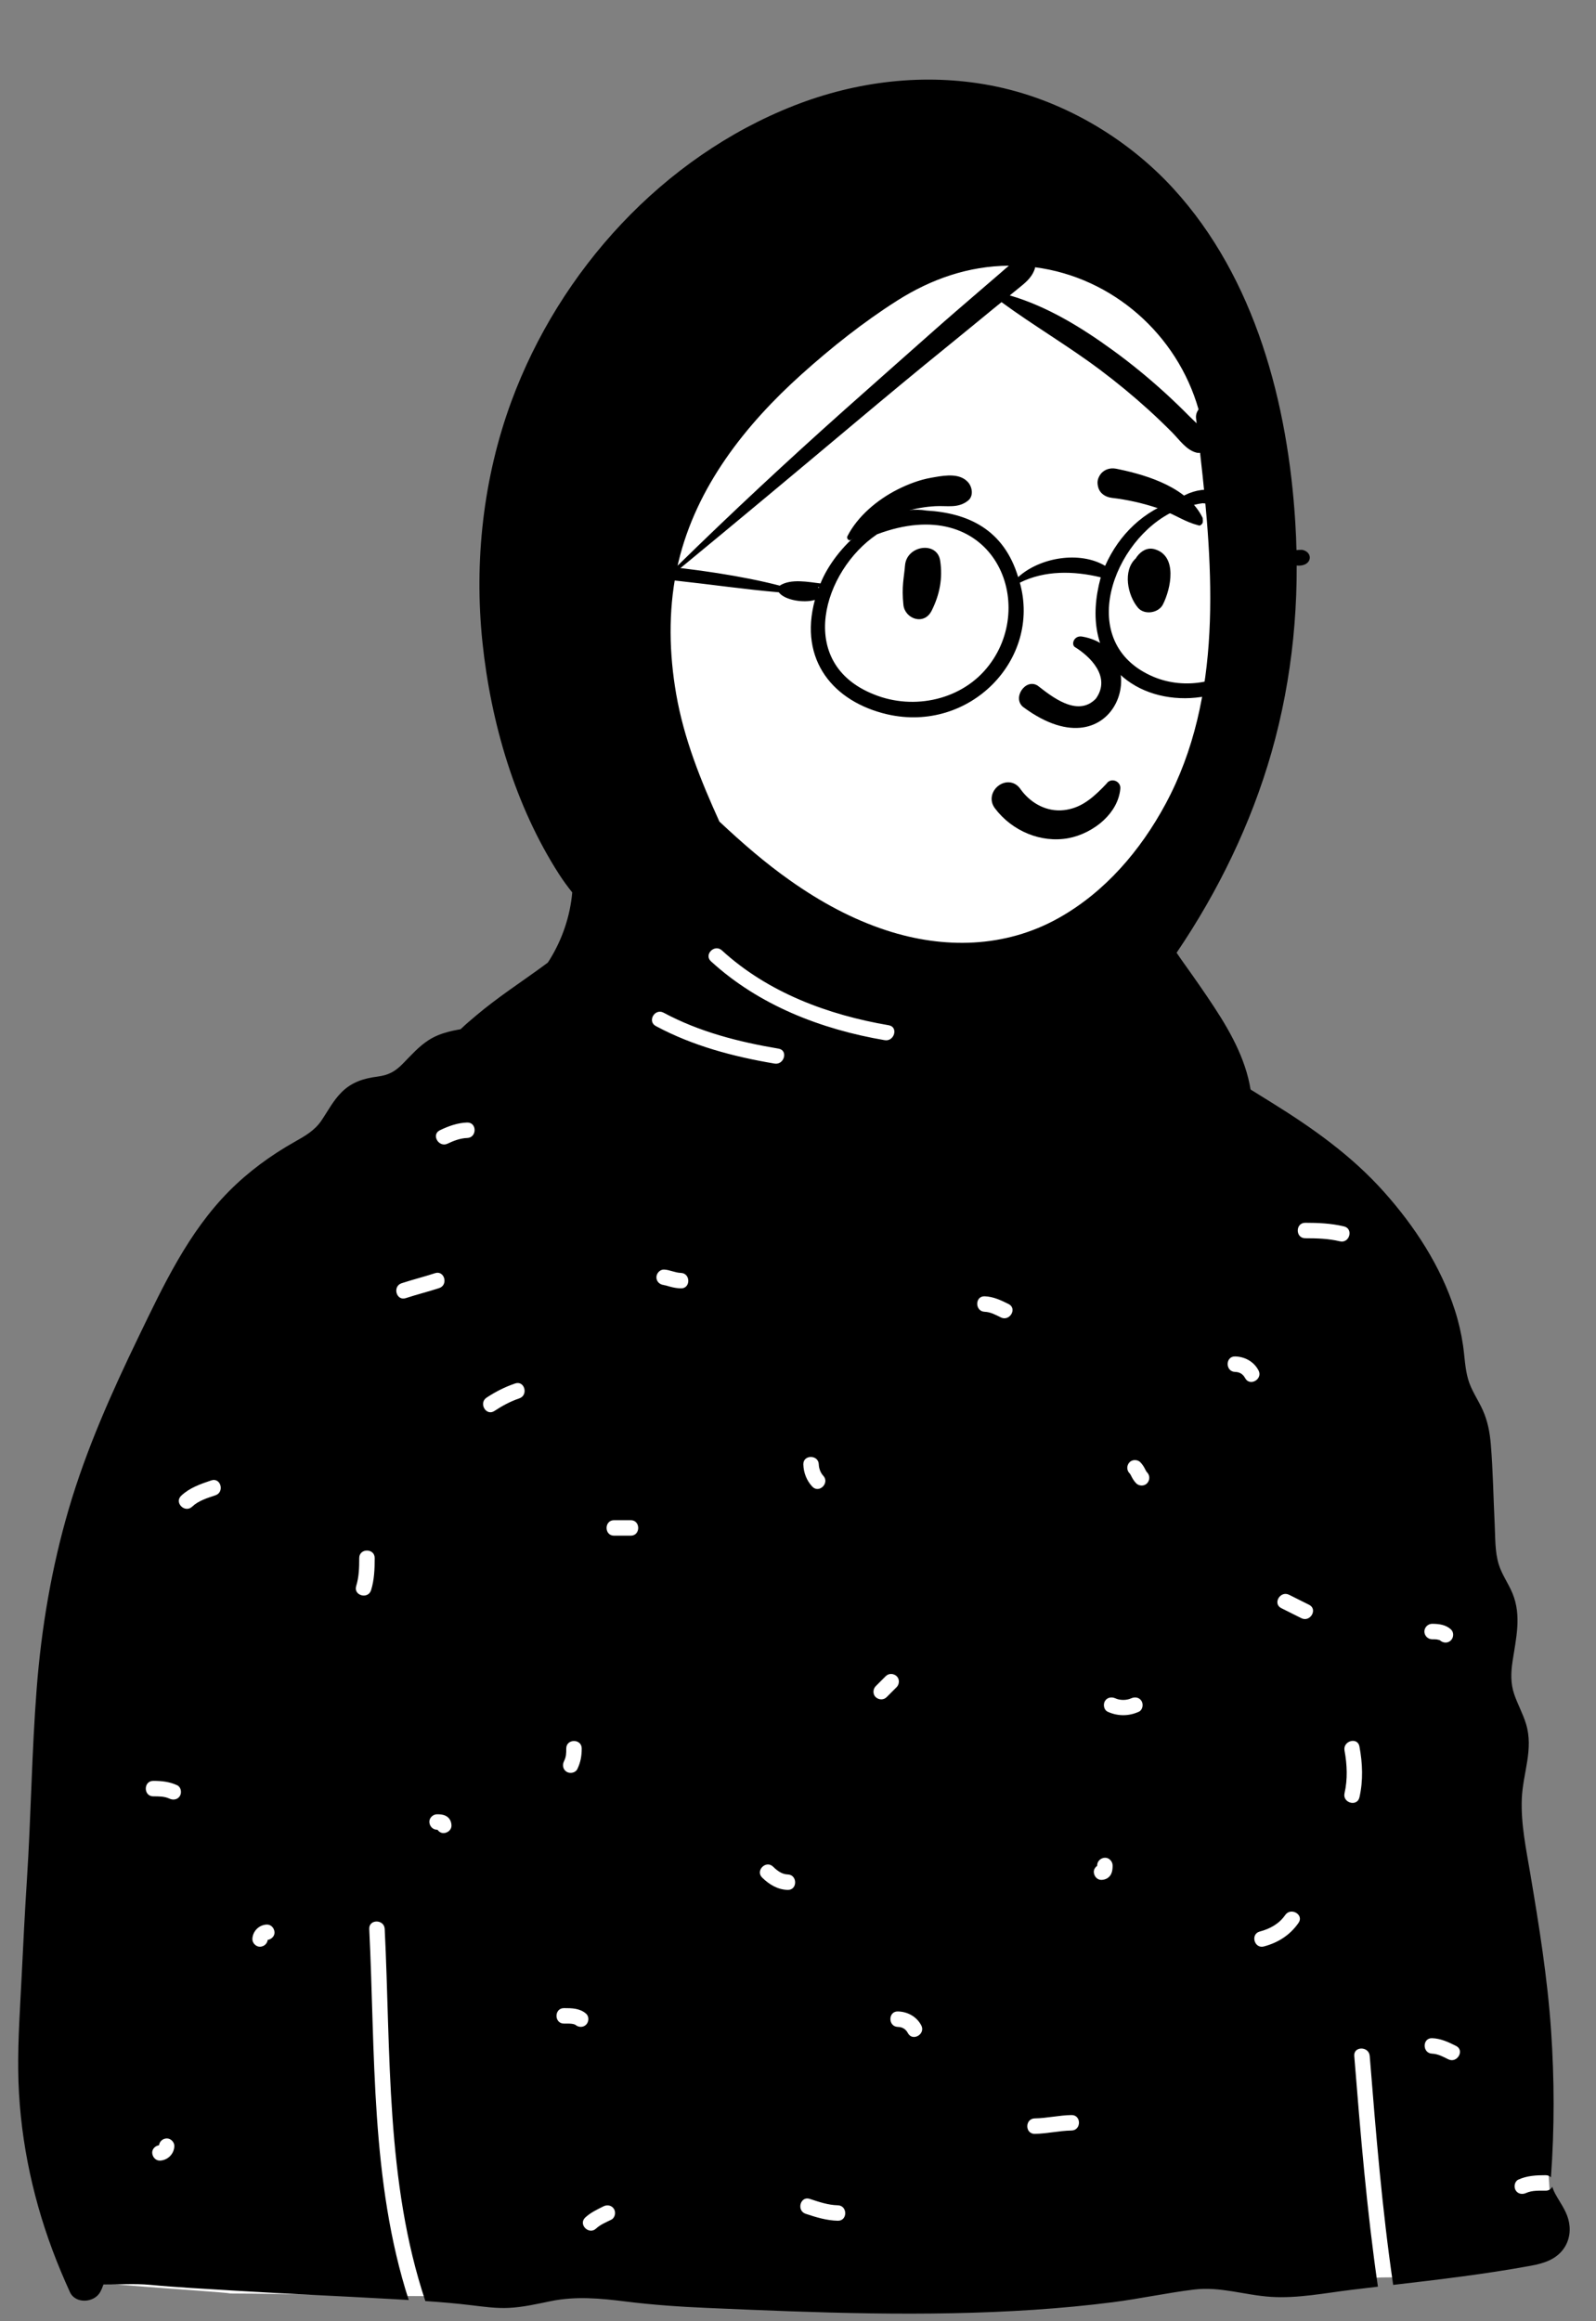 <svg width="108" height="157" viewBox="0 0 108 157" fill="none" xmlns="http://www.w3.org/2000/svg">
<rect x="0" y="0" width="108" height="157" fill="#808080" stroke="none"/>
<path fill-rule="evenodd" clip-rule="evenodd" d="M15.603 155.129C19.966 155.142 24.205 155.292 28.581 155.306C46.366 155.366 64.315 155.279 82.165 154.558C87.21 154.354 88.47 154.359 93.493 154.043C96.459 154.032 105.368 153.787 104.922 149.746C104.725 142.219 102.863 134.723 102.276 127.217C101.15 113.105 100.191 98.551 94.536 85.352C93.227 82.2 90.416 80.139 87.634 78.285C84.843 76.286 84.158 74.066 81.583 71.807C81.038 71.329 77.945 71.135 76.281 69.923C73.86 68.159 72.659 65.272 71.755 64.781C71.09 64.419 71.102 61.924 69.77 61.041C67.981 59.856 62.282 58.975 60.209 58.81C58.219 58.652 54.758 58.984 52.891 59.713C49.777 60.929 48.535 63.248 47.164 66.235C29.048 71.837 12.489 81.321 7.347 100.452C2.912 116.498 2.75 133.699 4.463 150.156C4.806 151.359 4.566 153.245 5.605 154.043C1.992 154.25 15.113 154.996 15.603 155.129Z" fill="white"/>
<path fill-rule="evenodd" clip-rule="evenodd" d="M98.002 139.287C97.659 139.116 97.301 138.92 96.91 138.906C96.237 138.883 96.237 137.836 96.91 137.86C97.497 137.88 98.013 138.125 98.53 138.383C99.132 138.684 98.602 139.587 98.002 139.287ZM96.91 109.832C97.369 109.832 97.831 109.89 98.183 110.211C98.393 110.402 98.376 110.758 98.183 110.951C97.977 111.158 97.653 111.142 97.444 110.951C97.512 111.013 97.444 110.952 97.42 110.938C97.414 110.935 97.41 110.933 97.409 110.931C97.404 110.93 97.398 110.929 97.39 110.927C97.335 110.913 97.281 110.9 97.226 110.89C97.225 110.892 97.109 110.882 97.082 110.881C97.024 110.879 96.967 110.879 96.91 110.879C96.626 110.878 96.387 110.639 96.387 110.355C96.387 110.073 96.627 109.832 96.91 109.832ZM91.992 121.57C91.842 122.228 90.833 121.948 90.983 121.292C91.2 120.339 91.16 119.362 90.983 118.406C90.861 117.746 91.869 117.466 91.992 118.128C92.205 119.275 92.252 120.427 91.992 121.57ZM90.67 83.961C89.891 83.776 89.12 83.754 88.324 83.754C87.649 83.753 87.65 82.707 88.324 82.707C89.212 82.707 90.08 82.746 90.948 82.952C91.604 83.108 91.325 84.116 90.67 83.961ZM88.06 109.451C87.608 109.225 87.156 108.999 86.704 108.773C86.101 108.471 86.632 107.569 87.232 107.869L88.588 108.547C89.191 108.849 88.66 109.751 88.06 109.451ZM87.872 130.058C87.299 130.885 86.493 131.399 85.526 131.655C84.874 131.828 84.598 130.818 85.248 130.646C85.939 130.463 86.554 130.129 86.969 129.53C87.35 128.98 88.257 129.504 87.872 130.058ZM84.257 93.213C84.102 92.924 83.869 92.801 83.579 92.795C82.906 92.779 82.906 91.733 83.579 91.748C84.239 91.763 84.845 92.095 85.16 92.686C85.478 93.28 84.575 93.808 84.257 93.213ZM77.623 100.327C77.435 100.532 77.072 100.526 76.883 100.327C76.768 100.205 76.671 100.069 76.594 99.92C76.565 99.863 76.538 99.806 76.506 99.751C76.492 99.726 76.476 99.702 76.46 99.678C76.454 99.673 76.443 99.662 76.431 99.649C76.23 99.437 76.235 99.123 76.431 98.909C76.619 98.705 76.982 98.71 77.171 98.909C77.286 99.031 77.383 99.167 77.46 99.317C77.489 99.373 77.516 99.431 77.548 99.486C77.562 99.51 77.578 99.535 77.594 99.558C77.6 99.563 77.611 99.575 77.623 99.587C77.824 99.8 77.819 100.114 77.623 100.327ZM77.065 115.779C76.383 116.09 75.636 116.09 74.955 115.779C74.697 115.66 74.636 115.288 74.767 115.063C74.92 114.802 75.226 114.758 75.483 114.875C75.792 115.016 76.228 115.016 76.537 114.875C76.795 114.757 77.098 114.799 77.252 115.063C77.385 115.289 77.322 115.661 77.065 115.779ZM75.206 126.718C75.089 126.995 74.837 127.142 74.541 127.153C74.248 127.164 74.03 126.905 74.018 126.63C74.01 126.453 74.106 126.301 74.244 126.207C74.244 126.197 74.244 126.188 74.244 126.178C74.244 125.885 74.484 125.667 74.767 125.655C75.049 125.642 75.29 125.904 75.29 126.178C75.29 126.363 75.279 126.546 75.206 126.718ZM72.507 144.105C71.672 144.119 70.857 144.318 70.022 144.331C69.347 144.342 69.349 143.296 70.022 143.285C70.856 143.271 71.672 143.072 72.507 143.059C73.182 143.048 73.18 144.094 72.507 144.105ZM69.036 77.046C68.547 77.511 67.944 77.741 67.349 78.032C66.746 78.326 66.216 77.424 66.821 77.128C67.325 76.882 67.883 76.7 68.297 76.306C68.784 75.841 69.525 76.58 69.036 77.046ZM67.724 89.107C67.381 88.936 67.024 88.74 66.633 88.727C65.96 88.703 65.959 87.656 66.633 87.68C67.22 87.701 67.735 87.945 68.252 88.204C68.855 88.505 68.325 89.407 67.724 89.107ZM61.436 137.516C61.281 137.226 61.048 137.104 60.758 137.097C60.085 137.082 60.084 136.036 60.758 136.051C61.418 136.066 62.024 136.398 62.339 136.988C62.657 137.583 61.754 138.111 61.436 137.516ZM59.258 114.792C59.05 114.601 59.065 114.246 59.258 114.052C59.484 113.826 59.71 113.6 59.936 113.374C60.143 113.167 60.467 113.182 60.676 113.374C60.884 113.565 60.869 113.92 60.676 114.114C60.45 114.34 60.224 114.566 59.998 114.792C59.791 114.999 59.467 114.984 59.258 114.792ZM56.691 150.208C55.937 150.191 55.229 149.974 54.519 149.738C53.882 149.526 54.157 148.515 54.797 148.729C55.414 148.934 56.035 149.147 56.691 149.162C57.365 149.178 57.365 150.224 56.691 150.208ZM53.302 127.831C52.62 127.812 52.055 127.465 51.576 127C51.093 126.529 51.833 125.79 52.316 126.26C52.59 126.526 52.906 126.774 53.302 126.785C53.975 126.803 53.975 127.85 53.302 127.831ZM55.407 99.052C55.415 99.331 55.533 99.629 55.705 99.812C56.168 100.302 55.429 101.043 54.966 100.552C54.584 100.147 54.377 99.606 54.361 99.052C54.341 98.377 55.387 98.38 55.407 99.052ZM47.427 76.261C47.208 75.832 46.921 75.33 46.485 75.093C45.892 74.771 46.421 73.868 47.013 74.189C47.606 74.511 48.031 75.146 48.33 75.733C48.636 76.332 47.733 76.861 47.427 76.261ZM46.072 87.144C45.829 87.137 45.588 87.096 45.354 87.032C45.254 87.005 45.155 86.974 45.055 86.947C45.012 86.935 44.83 86.912 44.942 86.918C44.659 86.903 44.419 86.691 44.419 86.395C44.419 86.123 44.66 85.856 44.942 85.872C45.33 85.892 45.683 86.087 46.072 86.098C46.744 86.117 46.745 87.163 46.072 87.144ZM42.682 103.871H41.552C40.878 103.871 40.879 102.824 41.552 102.824H42.682C43.356 102.824 43.355 103.871 42.682 103.871ZM41.365 150.136C41.022 150.308 40.618 150.47 40.341 150.733C39.852 151.196 39.111 150.456 39.601 149.993C39.955 149.659 40.407 149.448 40.837 149.233C41.091 149.106 41.402 149.163 41.553 149.421C41.688 149.653 41.617 150.01 41.365 150.136ZM38.84 136.915C38.797 136.903 38.75 136.894 38.706 136.888C38.528 136.864 38.342 136.873 38.163 136.873C37.489 136.872 37.49 135.826 38.163 135.826C38.694 135.826 39.246 135.834 39.663 136.206C39.875 136.394 39.854 136.754 39.663 136.945C39.455 137.153 39.134 137.133 38.923 136.945C38.946 136.965 38.869 136.923 38.84 136.915ZM38.164 119.131C38.316 118.818 38.318 118.614 38.318 118.265C38.319 117.591 39.365 117.592 39.364 118.265C39.364 118.771 39.289 119.202 39.067 119.659C38.943 119.915 38.581 119.981 38.352 119.847C38.094 119.697 38.041 119.385 38.164 119.131ZM35.139 94.585C34.533 94.791 33.991 95.083 33.457 95.436C32.893 95.808 32.369 94.902 32.929 94.532C33.538 94.13 34.169 93.811 34.861 93.575C35.501 93.358 35.773 94.369 35.139 94.585ZM31.611 76.972C31.16 76.985 30.695 77.158 30.293 77.353C29.69 77.646 29.16 76.744 29.765 76.45C30.339 76.171 30.967 75.944 31.611 75.926C32.286 75.907 32.283 76.954 31.611 76.972ZM30.029 123.987C29.852 123.995 29.7 123.899 29.606 123.762C29.596 123.762 29.587 123.761 29.577 123.761C29.284 123.761 29.067 123.522 29.054 123.238C29.041 122.956 29.304 122.715 29.577 122.715C29.762 122.715 29.945 122.726 30.117 122.799C30.394 122.916 30.541 123.168 30.552 123.464C30.563 123.757 30.303 123.975 30.029 123.987ZM27.457 87.804C26.814 88.014 26.542 87.003 27.179 86.795C27.927 86.55 28.691 86.361 29.438 86.116C30.081 85.906 30.354 86.917 29.716 87.126C28.969 87.37 28.204 87.559 27.457 87.804ZM25.111 107.556C24.912 108.198 23.902 107.922 24.102 107.278C24.295 106.655 24.309 106.029 24.309 105.382C24.31 104.708 25.356 104.709 25.355 105.382C25.355 106.118 25.33 106.848 25.111 107.556ZM18.116 131.212C18.078 131.473 17.872 131.661 17.601 131.673C17.326 131.685 17.069 131.423 17.078 131.149C17.098 130.623 17.527 130.193 18.053 130.174C18.346 130.163 18.564 130.422 18.576 130.697C18.588 130.965 18.365 131.173 18.116 131.212ZM14.577 101.14C14.024 101.325 13.434 101.501 13.001 101.91C12.511 102.372 11.77 101.633 12.261 101.17C12.832 100.63 13.567 100.376 14.299 100.131C14.94 99.917 15.213 100.928 14.577 101.14ZM12.179 121.468C12.027 121.728 11.719 121.775 11.463 121.656C11.12 121.497 10.741 121.502 10.371 121.502C9.697 121.501 9.698 120.455 10.371 120.455C10.942 120.456 11.468 120.509 11.991 120.753C12.248 120.872 12.311 121.242 12.179 121.468ZM10.823 146.14C10.53 146.15 10.313 145.891 10.3 145.616C10.288 145.349 10.511 145.14 10.76 145.101C10.798 144.841 11.005 144.653 11.275 144.641C11.551 144.629 11.808 144.89 11.798 145.164C11.779 145.691 11.35 146.12 10.823 146.14ZM106.123 150.096C105.945 149.457 105.539 148.94 105.231 148.364C105.128 148.17 105.093 148.05 105.037 147.908C104.961 148.06 104.814 148.174 104.592 148.174C104.168 148.174 103.671 148.147 103.275 148.329C103.017 148.447 102.713 148.405 102.559 148.141C102.427 147.914 102.49 147.543 102.747 147.425C103.331 147.157 103.959 147.128 104.592 147.127C104.749 147.127 104.867 147.185 104.951 147.272C105.193 143.954 105.187 140.635 104.958 137.315C104.714 133.767 104.151 130.29 103.563 126.789C103.278 125.091 102.908 123.376 102.98 121.647C103.052 119.929 103.788 118.328 103.266 116.605C103.057 115.915 102.699 115.281 102.466 114.599C102.216 113.864 102.238 113.138 102.352 112.376C102.586 110.826 102.974 109.294 102.353 107.781C102.079 107.11 101.634 106.511 101.42 105.817C101.153 104.955 101.19 104.002 101.145 103.108C101.055 101.306 101.032 99.492 100.882 97.693C100.816 96.887 100.671 96.123 100.34 95.384C100.022 94.672 99.55 94.025 99.34 93.27C99.13 92.527 99.112 91.744 99 90.984C98.882 90.181 98.698 89.389 98.449 88.617C97.489 85.63 95.731 82.945 93.653 80.618C91.444 78.145 88.804 76.282 86.002 74.546C84.529 73.633 83.055 72.721 81.583 71.808C81.552 71.979 81.442 72.136 81.233 72.207C80.68 72.391 80.089 72.567 79.656 72.976C79.166 73.439 78.426 72.7 78.916 72.236C79.428 71.753 80.071 71.498 80.726 71.275C80.055 70.852 79.377 70.414 78.62 70.169C77.957 69.955 76.979 70.142 76.441 69.655C76.019 69.272 75.885 68.562 75.723 68.041C75.521 67.395 75.346 66.713 75.088 66.086C74.913 65.656 74.658 65.245 74.336 64.912C74.195 64.368 73.936 63.871 73.478 63.569C72.281 62.776 70.809 63.564 70.282 64.694C69.847 64.692 69.388 64.788 68.965 64.814C68.094 64.869 67.222 64.894 66.349 64.891C64.643 64.886 62.935 64.775 61.243 64.549C58.218 64.143 55.282 63.325 52.307 62.688C52.29 62.649 52.271 62.61 52.247 62.571C51.606 61.495 50.01 61.677 49.004 62.084C48.573 62.258 48.133 62.478 47.886 62.886C47.625 63.063 47.399 63.277 47.248 63.503C46.937 63.97 46.696 64.912 46.065 64.991C45.649 65.042 45.227 64.962 44.804 65.022C44.276 65.095 43.803 65.281 43.315 65.493C39.602 67.106 35.763 68.899 31.732 69.525C30.787 69.671 29.825 69.823 29.004 70.353C28.337 70.783 27.821 71.374 27.271 71.935C26.735 72.482 26.293 72.724 25.528 72.822C24.6 72.941 23.796 73.198 23.117 73.873C22.553 74.434 22.186 75.151 21.744 75.802C21.294 76.467 20.634 76.841 19.949 77.227C18.328 78.14 16.82 79.242 15.505 80.565C12.737 83.354 11.061 86.938 9.372 90.43C7.545 94.208 5.837 98.032 4.653 102.066C3.491 106.027 2.801 110.101 2.482 114.214C2.146 118.529 2.099 122.862 1.819 127.18C1.679 129.337 1.573 131.497 1.466 133.655C1.361 135.787 1.208 137.923 1.233 140.058C1.28 144.185 2.105 148.325 3.548 152.189C3.907 153.151 4.306 154.099 4.731 155.033C5.104 155.853 6.379 155.762 6.779 155.033C6.87 154.866 6.942 154.693 7.002 154.518C8.048 154.527 9.105 154.446 10.144 154.542C11.98 154.714 13.82 154.809 15.661 154.923C19.304 155.149 22.953 155.3 26.598 155.508C26.951 155.528 27.305 155.548 27.658 155.569C25.061 147.528 25.398 138.835 24.987 130.472C24.954 129.798 26 129.802 26.033 130.472C26.446 138.871 26.095 147.586 28.783 155.64C29.826 155.711 30.868 155.797 31.906 155.924C32.746 156.025 33.589 156.144 34.437 156.102C35.398 156.056 36.337 155.836 37.274 155.645C38.978 155.299 40.619 155.456 42.329 155.669C44.158 155.898 45.994 156.025 47.835 156.104C55.208 156.427 62.629 156.722 69.999 156.229C71.782 156.11 73.562 155.942 75.334 155.715C77.159 155.48 78.965 155.087 80.789 154.863C82.587 154.643 84.24 155.246 86.017 155.357C87.829 155.471 89.69 155.093 91.485 154.876C92.071 154.805 92.657 154.736 93.243 154.667C92.488 149.491 92.059 144.275 91.642 139.061C91.588 138.389 92.635 138.395 92.688 139.061C93.102 144.234 93.522 149.411 94.275 154.547C97.384 154.185 100.496 153.819 103.572 153.255C104.448 153.096 105.319 152.835 105.843 152.053C106.232 151.474 106.31 150.763 106.123 150.096Z" fill="black"/>
<path fill-rule="evenodd" clip-rule="evenodd" d="M63.638 14.303C83.319 14.926 84.506 24.278 84.506 39.961C84.506 55.645 74.296 65.527 70.537 67.253C66.778 68.979 56.879 76.391 47.946 72.975C39.013 69.559 41.6 55.128 41.6 48.928C41.6 42.727 43.958 13.68 63.638 14.303Z" fill="white"/>
<path fill-rule="evenodd" clip-rule="evenodd" d="M71.623 62.102C68.008 64.121 63.87 64.199 59.983 62.929C57.651 62.169 55.513 60.994 53.513 59.589C51.772 58.366 50.219 57.01 48.68 55.569C47.413 52.774 46.284 49.984 45.756 46.943C45.283 44.213 45.22 41.378 45.769 38.653C49.831 35.311 53.867 31.942 57.898 28.561C59.951 26.84 62.009 25.128 64.092 23.443C65.15 22.587 66.198 21.719 67.251 20.859C67.425 20.718 67.598 20.577 67.772 20.436C69.948 22.029 72.28 23.395 74.441 25.014C75.571 25.863 76.671 26.767 77.719 27.718C78.268 28.216 78.804 28.73 79.327 29.257C79.805 29.739 80.267 30.429 80.946 30.611C81.038 30.636 81.126 30.641 81.208 30.63C82.116 38.577 82.76 47.16 78.873 54.378C77.177 57.526 74.773 60.341 71.623 62.102ZM48.111 65.023C47.613 64.567 48.355 63.829 48.851 64.283C51.964 67.135 56.033 68.647 60.143 69.347C60.807 69.46 60.524 70.469 59.865 70.356C55.574 69.626 51.356 67.996 48.111 65.023ZM44.377 69.4C43.782 69.081 44.311 68.178 44.904 68.497C47.33 69.798 49.99 70.474 52.688 70.93C53.351 71.043 53.068 72.051 52.41 71.939C49.62 71.467 46.883 70.745 44.377 69.4ZM54.246 25.313C56.259 23.506 58.422 21.788 60.706 20.337C63.018 18.869 65.543 17.992 68.272 17.971C68.081 18.124 67.899 18.294 67.715 18.452C67.2 18.893 66.686 19.336 66.172 19.779C65.144 20.664 64.114 21.548 63.099 22.448C61.101 24.222 59.096 25.987 57.102 27.764C53.27 31.181 49.52 34.672 45.851 38.264C45.87 38.177 45.891 38.089 45.912 38.002C47.127 32.926 50.431 28.739 54.246 25.313ZM70.021 18.192C70.034 18.153 70.043 18.115 70.048 18.078C75.285 18.761 79.659 22.616 81.105 27.691C80.98 27.867 80.91 28.075 80.936 28.296C80.95 28.407 80.963 28.519 80.976 28.631C80.796 28.453 80.612 28.287 80.455 28.128C79.933 27.6 79.399 27.085 78.85 26.584C77.726 25.56 76.56 24.603 75.331 23.709C73.193 22.155 70.879 20.727 68.33 19.981C68.497 19.844 68.665 19.707 68.834 19.571C69.337 19.161 69.804 18.824 70.021 18.192ZM79.409 12.765C76.194 9.25 71.742 6.676 67.053 5.781C62.576 4.925 57.94 5.489 53.71 7.152C44.859 10.631 37.876 18.282 34.605 27.148C32.699 32.314 32.074 37.977 32.647 43.445C33.217 48.887 34.855 54.508 37.836 59.139C38.109 59.563 38.409 59.97 38.723 60.363C38.583 61.962 38.049 63.529 37.21 64.892C37.165 64.965 37.117 65.037 37.07 65.109C36.211 65.752 35.319 66.357 34.448 66.981C33.694 67.521 32.947 68.076 32.238 68.674C31.569 69.24 30.791 69.869 30.337 70.632C29.966 71.257 29.814 72.106 30.321 72.702C30.933 73.42 31.968 73.167 32.795 73.167C32.866 73.167 32.937 73.169 33.008 73.169C33.256 73.326 33.513 73.467 33.761 73.599C36.267 74.928 38.783 76.242 41.301 77.55C46.317 80.157 51.312 82.869 56.431 85.269C58.803 86.383 61.343 87.356 63.999 87.352C66.492 87.348 68.745 86.358 70.69 84.852C72.908 83.137 74.762 80.959 76.561 78.825C77.281 77.97 77.985 77.106 78.677 76.229C80.006 75.786 81.324 75.656 82.508 76.512C83.459 77.198 84.712 76.264 84.734 75.234C84.742 74.868 84.726 74.507 84.687 74.151C84.449 71.953 83.374 69.965 82.163 68.121C81.502 67.112 80.805 66.121 80.104 65.14C79.939 64.909 79.777 64.677 79.62 64.442C82.435 60.295 84.668 55.697 86.041 50.893C87.484 45.837 87.974 40.594 87.653 35.355C87.158 27.326 84.956 18.829 79.409 12.765Z" fill="black"/>
<path fill-rule="evenodd" clip-rule="evenodd" d="M69.562 56.393C68.683 56.034 67.899 55.436 67.325 54.672C67.126 54.406 67.074 54.125 67.116 53.868C67.163 53.58 67.334 53.318 67.567 53.143C67.8 52.967 68.092 52.88 68.374 52.924C68.62 52.963 68.864 53.097 69.057 53.376L69.097 53.432C69.438 53.893 69.883 54.272 70.389 54.516C70.877 54.751 71.422 54.86 71.987 54.797C73.062 54.675 73.803 54.093 74.591 53.303C74.689 53.203 74.787 53.101 74.885 52.996C74.947 52.901 75.033 52.84 75.128 52.809C75.234 52.773 75.354 52.775 75.464 52.813C75.57 52.85 75.665 52.92 75.728 53.014C75.789 53.103 75.823 53.212 75.812 53.338C75.74 54.157 75.312 54.888 74.704 55.461C74.029 56.099 73.134 56.539 72.292 56.694C71.364 56.864 70.418 56.742 69.562 56.393ZM72.73 43.763C73.718 44.363 75.222 45.763 74.16 47.252C72.909 48.564 71.109 47.059 70.222 46.379C69.4 45.851 68.475 47.208 69.239 47.824C75.649 52.572 78.25 43.92 73.23 43.057C72.677 42.962 72.472 43.577 72.73 43.763ZM61.243 38.24C61.352 36.885 63.414 36.578 63.62 37.918C63.803 39.119 63.587 40.222 63.046 41.303C62.53 42.336 61.231 41.854 61.133 40.914C61.001 39.653 61.175 39.083 61.243 38.24ZM76.942 37.639C77.23 37.262 77.645 37.005 78.143 37.151C79.697 37.605 79.239 39.812 78.693 40.886C78.396 41.47 77.438 41.618 77.004 41.104C76.298 40.266 75.96 38.593 76.858 37.768C76.882 37.726 76.909 37.683 76.942 37.639ZM63.025 32.312L63.27 32.269C64.029 32.137 64.974 32.011 65.511 32.622C65.796 32.946 65.894 33.548 65.511 33.858C64.837 34.403 64.093 34.192 63.285 34.238C62.62 34.276 61.98 34.386 61.34 34.57C59.934 34.972 58.788 35.706 57.587 36.511C57.43 36.617 57.269 36.415 57.344 36.268C58.037 34.91 59.381 33.794 60.726 33.114C61.444 32.751 62.23 32.45 63.025 32.312ZM75.526 31.703L75.714 31.742C77.759 32.169 80.415 33.023 81.383 35.032C81.42 35.316 81.381 35.377 81.35 35.417L81.339 35.43C81.313 35.464 81.292 35.511 81.169 35.55C81.135 35.542 81.1 35.533 81.066 35.524C80.622 35.408 80.27 35.247 79.93 35.081L79.562 34.899C79.134 34.69 78.703 34.487 78.246 34.338C77.27 34.02 76.266 33.795 75.247 33.676C75.026 33.65 74.814 33.575 74.646 33.447C74.486 33.326 74.365 33.158 74.309 32.935C74.237 32.646 74.258 32.427 74.413 32.166C74.529 31.971 74.696 31.835 74.888 31.757C75.083 31.678 75.305 31.659 75.526 31.703Z" fill="black"/>
<path fill-rule="evenodd" clip-rule="evenodd" d="M84.433 44.557C82.845 46.198 80.195 46.669 78.083 45.789C72.66 43.522 75.314 36.452 79.497 34.553C80.019 34.423 80.717 34.114 81.353 34.043C81.411 34.015 81.536 34.097 81.688 34.02C86.3 34.535 87.35 41.697 84.433 44.557ZM66.94 44.978C65.16 47.34 61.849 48.069 59.145 46.971C53.802 44.866 55.697 38.596 59.352 36.138C67.075 33.236 70.263 40.622 66.94 44.978ZM55.358 39.743C55.353 39.741 55.349 39.739 55.343 39.737C55.372 39.725 55.4 39.712 55.428 39.7C55.419 39.724 55.409 39.747 55.4 39.771C55.386 39.762 55.374 39.75 55.358 39.743ZM88.109 37.189C87.673 37.19 87.043 37.262 86.682 37.564C85.792 34.562 82.507 31.783 79.651 33.809C77.401 34.533 75.732 36.138 74.783 38.272C73.072 37.254 70.382 37.689 68.899 39.035C67.927 35.824 65.536 34.699 62.69 34.533C59.584 34.024 56.488 37.042 55.522 39.463C54.719 39.371 53.518 39.116 52.763 39.612C47.858 38.325 39.284 37.616 38.287 38.33C37.576 38.603 37.187 40.281 38.179 40.371C39.044 40.249 38.078 39.142 38.95 39.021C43.595 38.733 48.104 39.669 52.7 40.062C53.11 40.614 54.436 40.799 55.143 40.577C54.029 44.684 56.434 47.478 60.037 48.315C65.616 49.597 70.47 44.604 69.011 39.411C70.701 38.57 72.645 38.606 74.486 39.049C71.409 50.376 89.644 49.867 86.796 37.952C88.692 38.895 89.103 37.379 88.109 37.189Z" fill="black"/>
</svg>
